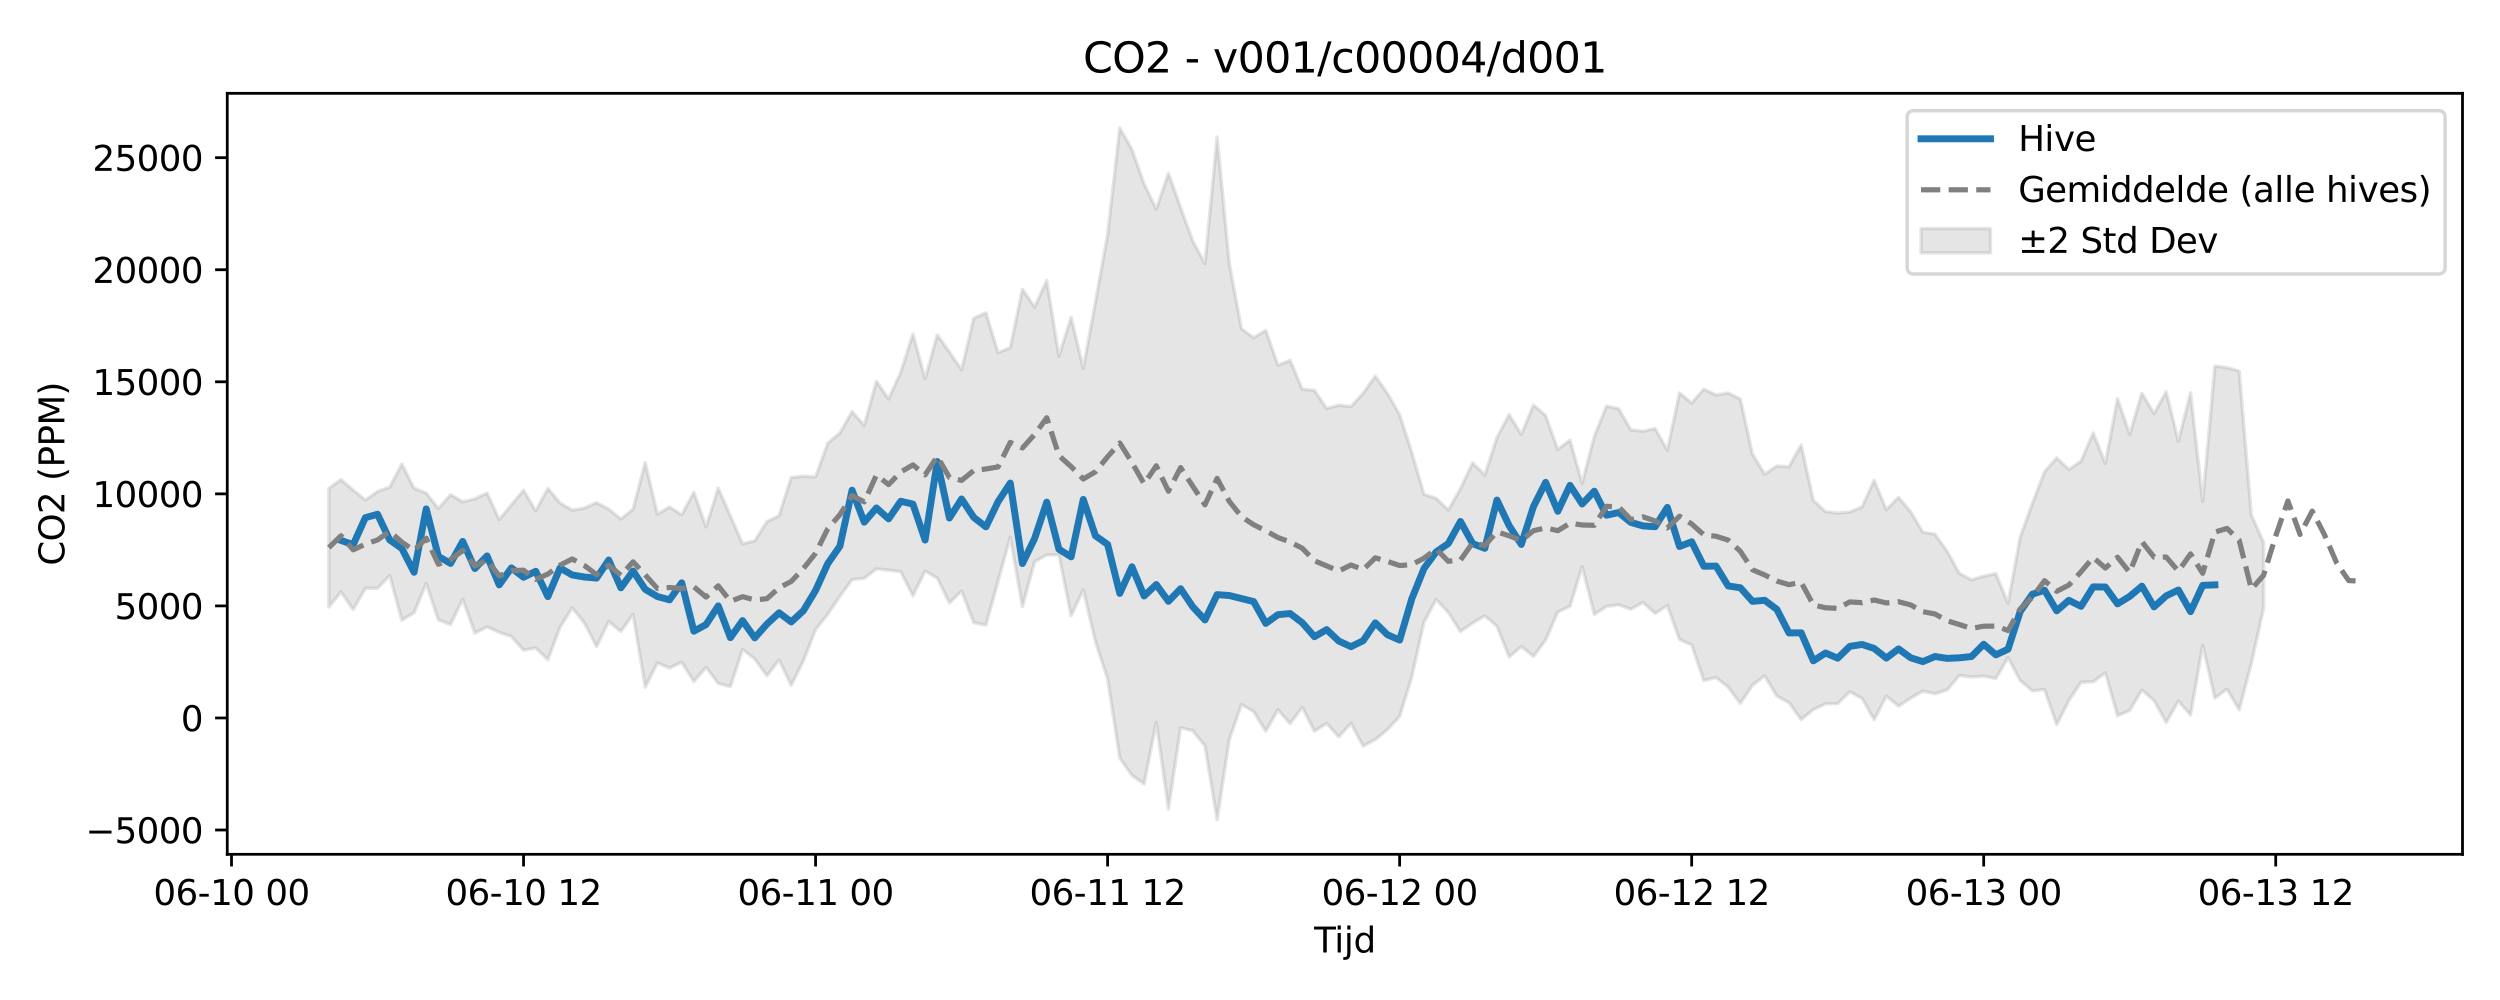 <?xml version="1.0" encoding="utf-8" standalone="no"?>
<!DOCTYPE svg PUBLIC "-//W3C//DTD SVG 1.1//EN"
  "http://www.w3.org/Graphics/SVG/1.1/DTD/svg11.dtd">
<svg xmlns:xlink="http://www.w3.org/1999/xlink" width="720pt" height="288pt" viewBox="0 0 720 288" xmlns="http://www.w3.org/2000/svg" version="1.1">
 <defs>
  <style type="text/css">*{stroke-linejoin: round; stroke-linecap: butt}</style>
 </defs>
 <g id="figure_1">
  <g id="patch_1">
   <path d="M 0 288 
L 720 288 
L 720 0 
L 0 0 
z
" style="fill: #ffffff"/>
  </g>
  <g id="axes_1">
   <g id="patch_2">
    <path d="M 65.45 246.04 
L 709.2 246.04 
L 709.2 26.88 
L 65.45 26.88 
z
" style="fill: #ffffff"/>
   </g>
   <g id="FillBetweenPolyCollection_1">
    <defs>
     <path id="mcc3e59491d" d="M 94.711 -147.358 
L 94.711 -113.209 
L 98.216 -117.542 
L 101.72 -112.461 
L 105.224 -118.574 
L 108.729 -118.573 
L 112.233 -122.231 
L 115.737 -109.398 
L 119.242 -111.501 
L 122.746 -119.966 
L 126.251 -109.494 
L 129.755 -108.139 
L 133.259 -115.425 
L 136.764 -105.657 
L 140.268 -107.45 
L 143.772 -105.893 
L 147.277 -104.692 
L 150.781 -100.757 
L 154.285 -101.395 
L 157.79 -98.008 
L 161.294 -107.343 
L 164.798 -112.953 
L 168.303 -108.597 
L 171.807 -101.781 
L 175.312 -109.017 
L 178.816 -106.128 
L 182.32 -111.037 
L 185.825 -90.12 
L 189.329 -97.076 
L 192.833 -95.622 
L 196.338 -97.276 
L 199.842 -91.741 
L 203.346 -95.83 
L 206.851 -91.153 
L 210.355 -90.254 
L 213.859 -100.965 
L 217.364 -98.223 
L 220.868 -93.38 
L 224.372 -97.934 
L 227.877 -90.638 
L 231.381 -97.667 
L 234.886 -106.684 
L 238.39 -111.089 
L 241.894 -116.275 
L 245.399 -121.079 
L 248.903 -121.437 
L 252.407 -124.173 
L 255.912 -123.781 
L 259.416 -123.364 
L 262.92 -116.416 
L 266.425 -123.534 
L 269.929 -121.498 
L 273.433 -114.367 
L 276.938 -117.801 
L 280.442 -108.666 
L 283.947 -107.972 
L 287.451 -120.616 
L 290.955 -133.316 
L 294.46 -113.282 
L 297.964 -126.2 
L 301.468 -128.179 
L 304.973 -128.191 
L 308.477 -110.651 
L 311.981 -118.142 
L 315.486 -103.223 
L 318.99 -92.496 
L 322.494 -69.696 
L 325.999 -64.666 
L 329.503 -62.239 
L 333.007 -79.957 
L 336.512 -55.011 
L 340.016 -78.392 
L 343.521 -77.546 
L 347.025 -73.177 
L 350.529 -51.922 
L 354.034 -75.005 
L 357.538 -85.092 
L 361.042 -83.055 
L 364.547 -77.421 
L 368.051 -83.582 
L 371.555 -79.598 
L 375.06 -84.281 
L 378.564 -77.422 
L 382.068 -79.65 
L 385.573 -75.801 
L 389.077 -79.687 
L 392.582 -73.108 
L 396.086 -75.015 
L 399.59 -77.904 
L 403.095 -81.676 
L 406.599 -93.076 
L 410.103 -108.819 
L 413.608 -115.348 
L 417.112 -111.6 
L 420.616 -106.134 
L 424.121 -108.563 
L 427.625 -110.634 
L 431.129 -107.655 
L 434.634 -98.771 
L 438.138 -101.799 
L 441.643 -98.973 
L 445.147 -103.654 
L 448.651 -111.756 
L 452.156 -113.401 
L 455.66 -124.785 
L 459.164 -111.068 
L 462.669 -113.334 
L 466.173 -113.804 
L 469.677 -112.538 
L 473.182 -114.497 
L 476.686 -111.329 
L 480.19 -113.607 
L 483.695 -103.821 
L 487.199 -102.284 
L 490.703 -92.008 
L 494.208 -92.876 
L 497.712 -90.093 
L 501.217 -85.402 
L 504.721 -90.636 
L 508.225 -93.378 
L 511.73 -87.522 
L 515.234 -85.632 
L 518.738 -80.746 
L 522.243 -83.663 
L 525.747 -85.271 
L 529.251 -85.357 
L 532.756 -88.766 
L 536.26 -86.881 
L 539.764 -80.733 
L 543.269 -87.517 
L 546.773 -84.635 
L 550.278 -86.926 
L 553.782 -88.957 
L 557.286 -88.186 
L 560.791 -89.285 
L 564.295 -93.455 
L 567.799 -93.008 
L 571.304 -93.257 
L 574.808 -92.583 
L 578.312 -98.587 
L 581.817 -92.006 
L 585.321 -89.046 
L 588.825 -89.426 
L 592.33 -79.298 
L 595.834 -86.197 
L 599.338 -91.508 
L 602.843 -91.632 
L 606.347 -94.239 
L 609.852 -81.875 
L 613.356 -83.371 
L 616.86 -89.257 
L 620.365 -86.231 
L 623.869 -79.944 
L 627.373 -86.09 
L 630.878 -82.059 
L 634.382 -102.171 
L 637.886 -86.961 
L 641.391 -89.507 
L 644.895 -83.574 
L 648.399 -96.97 
L 651.904 -112.781 
L 651.904 -131.841 
L 651.904 -131.841 
L 648.399 -139.633 
L 644.895 -181.147 
L 641.391 -182.122 
L 637.886 -182.572 
L 634.382 -143.612 
L 630.878 -174.879 
L 627.373 -160.895 
L 623.869 -175.183 
L 620.365 -168.871 
L 616.86 -174.723 
L 613.356 -162.918 
L 609.852 -173.167 
L 606.347 -154.547 
L 602.843 -163.296 
L 599.338 -155.156 
L 595.834 -152.813 
L 592.33 -156.11 
L 588.825 -152.105 
L 585.321 -142.998 
L 581.817 -133.292 
L 578.312 -114.235 
L 574.808 -122.789 
L 571.304 -122.047 
L 567.799 -121.007 
L 564.295 -122.864 
L 560.791 -129.186 
L 557.286 -134.143 
L 553.782 -134.725 
L 550.278 -140.629 
L 546.773 -144.773 
L 543.269 -141.183 
L 539.764 -149.661 
L 536.26 -141.977 
L 532.756 -140.536 
L 529.251 -140.228 
L 525.747 -140.643 
L 522.243 -143.904 
L 518.738 -159.85 
L 515.234 -153.591 
L 511.73 -153.787 
L 508.225 -151.448 
L 504.721 -157.179 
L 501.217 -173.07 
L 497.712 -174.824 
L 494.208 -174.232 
L 490.703 -175.935 
L 487.199 -171.914 
L 483.695 -174.825 
L 480.19 -158.313 
L 476.686 -164.585 
L 473.182 -163.812 
L 469.677 -164.189 
L 466.173 -170.283 
L 462.669 -171.023 
L 459.164 -162.359 
L 455.66 -148.821 
L 452.156 -161.242 
L 448.651 -158.556 
L 445.147 -168.297 
L 441.643 -171.347 
L 438.138 -162.874 
L 434.634 -168.583 
L 431.129 -162.036 
L 427.625 -151.157 
L 424.121 -154.72 
L 420.616 -147.27 
L 417.112 -141.106 
L 413.608 -144.491 
L 410.103 -145.648 
L 406.599 -157.707 
L 403.095 -168.566 
L 399.59 -174.713 
L 396.086 -179.682 
L 392.582 -174.726 
L 389.077 -170.892 
L 385.573 -171.31 
L 382.068 -170.341 
L 378.564 -175.572 
L 375.06 -175.903 
L 371.555 -184.232 
L 368.051 -182.8 
L 364.547 -192.86 
L 361.042 -190.712 
L 357.538 -193.347 
L 354.034 -212.213 
L 350.529 -248.52 
L 347.025 -212.056 
L 343.521 -218.574 
L 340.016 -228.282 
L 336.512 -238.042 
L 333.007 -227.746 
L 329.503 -235.054 
L 325.999 -244.946 
L 322.494 -251.158 
L 318.99 -220.424 
L 315.486 -201.003 
L 311.981 -181.959 
L 308.477 -196.606 
L 304.973 -185.353 
L 301.468 -207.194 
L 297.964 -199.543 
L 294.46 -204.684 
L 290.955 -187.857 
L 287.451 -186.425 
L 283.947 -197.906 
L 280.442 -196.319 
L 276.938 -181.488 
L 273.433 -186.629 
L 269.929 -191.543 
L 266.425 -178.943 
L 262.92 -191.816 
L 259.416 -180.768 
L 255.912 -173.107 
L 252.407 -178.162 
L 248.903 -165.482 
L 245.399 -169.464 
L 241.894 -163.301 
L 238.39 -160.363 
L 234.886 -150.656 
L 231.381 -150.837 
L 227.877 -150.455 
L 224.372 -139.494 
L 220.868 -137.759 
L 217.364 -132.231 
L 213.859 -131.363 
L 210.355 -139.393 
L 206.851 -147.418 
L 203.346 -136.262 
L 199.842 -146.226 
L 196.338 -139.749 
L 192.833 -141.965 
L 189.329 -139.939 
L 185.825 -154.752 
L 182.32 -141.346 
L 178.816 -138.514 
L 175.312 -141.375 
L 171.807 -143.241 
L 168.303 -141.664 
L 164.798 -141.074 
L 161.294 -143.122 
L 157.79 -147.345 
L 154.285 -140.862 
L 150.781 -146.812 
L 147.277 -142.6 
L 143.772 -138.37 
L 140.268 -146.004 
L 136.764 -144.327 
L 133.259 -143.481 
L 129.755 -145.54 
L 126.251 -141.504 
L 122.746 -146.01 
L 119.242 -147.397 
L 115.737 -154.323 
L 112.233 -147.706 
L 108.729 -146.436 
L 105.224 -143.962 
L 101.72 -146.854 
L 98.216 -149.885 
L 94.711 -147.358 
z
" style="stroke: #808080; stroke-opacity: 0.2"/>
    </defs>
    <g clip-path="url(#pc11fef11fb)">
     <use xlink:href="#mcc3e59491d" x="0" y="288" style="fill: #808080; fill-opacity: 0.2; stroke: #808080; stroke-opacity: 0.2"/>
    </g>
   </g>
   <g id="matplotlib.axis_1">
    <g id="xtick_1">
     <g id="line2d_1">
      <defs>
       <path id="mf5567bc3df" d="M 0 0 
L 0 3.5 
" style="stroke: #000000; stroke-width: 0.8"/>
      </defs>
      <g>
       <use xlink:href="#mf5567bc3df" x="66.677" y="246.04" style="stroke: #000000; stroke-width: 0.8"/>
      </g>
     </g>
     <g id="text_1">
      <!-- 06-10 00 -->
      <g transform="translate(44.196 260.638) scale(0.1 -0.1)">
       <defs>
        <path id="DejaVuSans-30" d="M 2034 4250 
Q 1547 4250 1301 3770 
Q 1056 3291 1056 2328 
Q 1056 1369 1301 889 
Q 1547 409 2034 409 
Q 2525 409 2770 889 
Q 3016 1369 3016 2328 
Q 3016 3291 2770 3770 
Q 2525 4250 2034 4250 
z
M 2034 4750 
Q 2819 4750 3233 4129 
Q 3647 3509 3647 2328 
Q 3647 1150 3233 529 
Q 2819 -91 2034 -91 
Q 1250 -91 836 529 
Q 422 1150 422 2328 
Q 422 3509 836 4129 
Q 1250 4750 2034 4750 
z
" transform="scale(0.016)"/>
        <path id="DejaVuSans-36" d="M 2113 2584 
Q 1688 2584 1439 2293 
Q 1191 2003 1191 1497 
Q 1191 994 1439 701 
Q 1688 409 2113 409 
Q 2538 409 2786 701 
Q 3034 994 3034 1497 
Q 3034 2003 2786 2293 
Q 2538 2584 2113 2584 
z
M 3366 4563 
L 3366 3988 
Q 3128 4100 2886 4159 
Q 2644 4219 2406 4219 
Q 1781 4219 1451 3797 
Q 1122 3375 1075 2522 
Q 1259 2794 1537 2939 
Q 1816 3084 2150 3084 
Q 2853 3084 3261 2657 
Q 3669 2231 3669 1497 
Q 3669 778 3244 343 
Q 2819 -91 2113 -91 
Q 1303 -91 875 529 
Q 447 1150 447 2328 
Q 447 3434 972 4092 
Q 1497 4750 2381 4750 
Q 2619 4750 2861 4703 
Q 3103 4656 3366 4563 
z
" transform="scale(0.016)"/>
        <path id="DejaVuSans-2d" d="M 313 2009 
L 1997 2009 
L 1997 1497 
L 313 1497 
L 313 2009 
z
" transform="scale(0.016)"/>
        <path id="DejaVuSans-31" d="M 794 531 
L 1825 531 
L 1825 4091 
L 703 3866 
L 703 4441 
L 1819 4666 
L 2450 4666 
L 2450 531 
L 3481 531 
L 3481 0 
L 794 0 
L 794 531 
z
" transform="scale(0.016)"/>
        <path id="DejaVuSans-20" transform="scale(0.016)"/>
       </defs>
       <use xlink:href="#DejaVuSans-30"/>
       <use xlink:href="#DejaVuSans-36" transform="translate(63.623 0)"/>
       <use xlink:href="#DejaVuSans-2d" transform="translate(127.246 0)"/>
       <use xlink:href="#DejaVuSans-31" transform="translate(163.33 0)"/>
       <use xlink:href="#DejaVuSans-30" transform="translate(226.953 0)"/>
       <use xlink:href="#DejaVuSans-20" transform="translate(290.576 0)"/>
       <use xlink:href="#DejaVuSans-30" transform="translate(322.363 0)"/>
       <use xlink:href="#DejaVuSans-30" transform="translate(385.986 0)"/>
      </g>
     </g>
    </g>
    <g id="xtick_2">
     <g id="line2d_2">
      <g>
       <use xlink:href="#mf5567bc3df" x="150.781" y="246.04" style="stroke: #000000; stroke-width: 0.8"/>
      </g>
     </g>
     <g id="text_2">
      <!-- 06-10 12 -->
      <g transform="translate(128.301 260.638) scale(0.1 -0.1)">
       <defs>
        <path id="DejaVuSans-32" d="M 1228 531 
L 3431 531 
L 3431 0 
L 469 0 
L 469 531 
Q 828 903 1448 1529 
Q 2069 2156 2228 2338 
Q 2531 2678 2651 2914 
Q 2772 3150 2772 3378 
Q 2772 3750 2511 3984 
Q 2250 4219 1831 4219 
Q 1534 4219 1204 4116 
Q 875 4013 500 3803 
L 500 4441 
Q 881 4594 1212 4672 
Q 1544 4750 1819 4750 
Q 2544 4750 2975 4387 
Q 3406 4025 3406 3419 
Q 3406 3131 3298 2873 
Q 3191 2616 2906 2266 
Q 2828 2175 2409 1742 
Q 1991 1309 1228 531 
z
" transform="scale(0.016)"/>
       </defs>
       <use xlink:href="#DejaVuSans-30"/>
       <use xlink:href="#DejaVuSans-36" transform="translate(63.623 0)"/>
       <use xlink:href="#DejaVuSans-2d" transform="translate(127.246 0)"/>
       <use xlink:href="#DejaVuSans-31" transform="translate(163.33 0)"/>
       <use xlink:href="#DejaVuSans-30" transform="translate(226.953 0)"/>
       <use xlink:href="#DejaVuSans-20" transform="translate(290.576 0)"/>
       <use xlink:href="#DejaVuSans-31" transform="translate(322.363 0)"/>
       <use xlink:href="#DejaVuSans-32" transform="translate(385.986 0)"/>
      </g>
     </g>
    </g>
    <g id="xtick_3">
     <g id="line2d_3">
      <g>
       <use xlink:href="#mf5567bc3df" x="234.886" y="246.04" style="stroke: #000000; stroke-width: 0.8"/>
      </g>
     </g>
     <g id="text_3">
      <!-- 06-11 00 -->
      <g transform="translate(212.405 260.638) scale(0.1 -0.1)">
       <use xlink:href="#DejaVuSans-30"/>
       <use xlink:href="#DejaVuSans-36" transform="translate(63.623 0)"/>
       <use xlink:href="#DejaVuSans-2d" transform="translate(127.246 0)"/>
       <use xlink:href="#DejaVuSans-31" transform="translate(163.33 0)"/>
       <use xlink:href="#DejaVuSans-31" transform="translate(226.953 0)"/>
       <use xlink:href="#DejaVuSans-20" transform="translate(290.576 0)"/>
       <use xlink:href="#DejaVuSans-30" transform="translate(322.363 0)"/>
       <use xlink:href="#DejaVuSans-30" transform="translate(385.986 0)"/>
      </g>
     </g>
    </g>
    <g id="xtick_4">
     <g id="line2d_4">
      <g>
       <use xlink:href="#mf5567bc3df" x="318.99" y="246.04" style="stroke: #000000; stroke-width: 0.8"/>
      </g>
     </g>
     <g id="text_4">
      <!-- 06-11 12 -->
      <g transform="translate(296.51 260.638) scale(0.1 -0.1)">
       <use xlink:href="#DejaVuSans-30"/>
       <use xlink:href="#DejaVuSans-36" transform="translate(63.623 0)"/>
       <use xlink:href="#DejaVuSans-2d" transform="translate(127.246 0)"/>
       <use xlink:href="#DejaVuSans-31" transform="translate(163.33 0)"/>
       <use xlink:href="#DejaVuSans-31" transform="translate(226.953 0)"/>
       <use xlink:href="#DejaVuSans-20" transform="translate(290.576 0)"/>
       <use xlink:href="#DejaVuSans-31" transform="translate(322.363 0)"/>
       <use xlink:href="#DejaVuSans-32" transform="translate(385.986 0)"/>
      </g>
     </g>
    </g>
    <g id="xtick_5">
     <g id="line2d_5">
      <g>
       <use xlink:href="#mf5567bc3df" x="403.095" y="246.04" style="stroke: #000000; stroke-width: 0.8"/>
      </g>
     </g>
     <g id="text_5">
      <!-- 06-12 00 -->
      <g transform="translate(380.614 260.638) scale(0.1 -0.1)">
       <use xlink:href="#DejaVuSans-30"/>
       <use xlink:href="#DejaVuSans-36" transform="translate(63.623 0)"/>
       <use xlink:href="#DejaVuSans-2d" transform="translate(127.246 0)"/>
       <use xlink:href="#DejaVuSans-31" transform="translate(163.33 0)"/>
       <use xlink:href="#DejaVuSans-32" transform="translate(226.953 0)"/>
       <use xlink:href="#DejaVuSans-20" transform="translate(290.576 0)"/>
       <use xlink:href="#DejaVuSans-30" transform="translate(322.363 0)"/>
       <use xlink:href="#DejaVuSans-30" transform="translate(385.986 0)"/>
      </g>
     </g>
    </g>
    <g id="xtick_6">
     <g id="line2d_6">
      <g>
       <use xlink:href="#mf5567bc3df" x="487.199" y="246.04" style="stroke: #000000; stroke-width: 0.8"/>
      </g>
     </g>
     <g id="text_6">
      <!-- 06-12 12 -->
      <g transform="translate(464.719 260.638) scale(0.1 -0.1)">
       <use xlink:href="#DejaVuSans-30"/>
       <use xlink:href="#DejaVuSans-36" transform="translate(63.623 0)"/>
       <use xlink:href="#DejaVuSans-2d" transform="translate(127.246 0)"/>
       <use xlink:href="#DejaVuSans-31" transform="translate(163.33 0)"/>
       <use xlink:href="#DejaVuSans-32" transform="translate(226.953 0)"/>
       <use xlink:href="#DejaVuSans-20" transform="translate(290.576 0)"/>
       <use xlink:href="#DejaVuSans-31" transform="translate(322.363 0)"/>
       <use xlink:href="#DejaVuSans-32" transform="translate(385.986 0)"/>
      </g>
     </g>
    </g>
    <g id="xtick_7">
     <g id="line2d_7">
      <g>
       <use xlink:href="#mf5567bc3df" x="571.304" y="246.04" style="stroke: #000000; stroke-width: 0.8"/>
      </g>
     </g>
     <g id="text_7">
      <!-- 06-13 00 -->
      <g transform="translate(548.823 260.638) scale(0.1 -0.1)">
       <defs>
        <path id="DejaVuSans-33" d="M 2597 2516 
Q 3050 2419 3304 2112 
Q 3559 1806 3559 1356 
Q 3559 666 3084 287 
Q 2609 -91 1734 -91 
Q 1441 -91 1130 -33 
Q 819 25 488 141 
L 488 750 
Q 750 597 1062 519 
Q 1375 441 1716 441 
Q 2309 441 2620 675 
Q 2931 909 2931 1356 
Q 2931 1769 2642 2001 
Q 2353 2234 1838 2234 
L 1294 2234 
L 1294 2753 
L 1863 2753 
Q 2328 2753 2575 2939 
Q 2822 3125 2822 3475 
Q 2822 3834 2567 4026 
Q 2313 4219 1838 4219 
Q 1578 4219 1281 4162 
Q 984 4106 628 3988 
L 628 4550 
Q 988 4650 1302 4700 
Q 1616 4750 1894 4750 
Q 2613 4750 3031 4423 
Q 3450 4097 3450 3541 
Q 3450 3153 3228 2886 
Q 3006 2619 2597 2516 
z
" transform="scale(0.016)"/>
       </defs>
       <use xlink:href="#DejaVuSans-30"/>
       <use xlink:href="#DejaVuSans-36" transform="translate(63.623 0)"/>
       <use xlink:href="#DejaVuSans-2d" transform="translate(127.246 0)"/>
       <use xlink:href="#DejaVuSans-31" transform="translate(163.33 0)"/>
       <use xlink:href="#DejaVuSans-33" transform="translate(226.953 0)"/>
       <use xlink:href="#DejaVuSans-20" transform="translate(290.576 0)"/>
       <use xlink:href="#DejaVuSans-30" transform="translate(322.363 0)"/>
       <use xlink:href="#DejaVuSans-30" transform="translate(385.986 0)"/>
      </g>
     </g>
    </g>
    <g id="xtick_8">
     <g id="line2d_8">
      <g>
       <use xlink:href="#mf5567bc3df" x="655.408" y="246.04" style="stroke: #000000; stroke-width: 0.8"/>
      </g>
     </g>
     <g id="text_8">
      <!-- 06-13 12 -->
      <g transform="translate(632.928 260.638) scale(0.1 -0.1)">
       <use xlink:href="#DejaVuSans-30"/>
       <use xlink:href="#DejaVuSans-36" transform="translate(63.623 0)"/>
       <use xlink:href="#DejaVuSans-2d" transform="translate(127.246 0)"/>
       <use xlink:href="#DejaVuSans-31" transform="translate(163.33 0)"/>
       <use xlink:href="#DejaVuSans-33" transform="translate(226.953 0)"/>
       <use xlink:href="#DejaVuSans-20" transform="translate(290.576 0)"/>
       <use xlink:href="#DejaVuSans-31" transform="translate(322.363 0)"/>
       <use xlink:href="#DejaVuSans-32" transform="translate(385.986 0)"/>
      </g>
     </g>
    </g>
    <g id="text_9">
     <!-- Tijd -->
     <g transform="translate(378.475 274.317) scale(0.1 -0.1)">
      <defs>
       <path id="DejaVuSans-54" d="M -19 4666 
L 3928 4666 
L 3928 4134 
L 2272 4134 
L 2272 0 
L 1638 0 
L 1638 4134 
L -19 4134 
L -19 4666 
z
" transform="scale(0.016)"/>
       <path id="DejaVuSans-69" d="M 603 3500 
L 1178 3500 
L 1178 0 
L 603 0 
L 603 3500 
z
M 603 4863 
L 1178 4863 
L 1178 4134 
L 603 4134 
L 603 4863 
z
" transform="scale(0.016)"/>
       <path id="DejaVuSans-6a" d="M 603 3500 
L 1178 3500 
L 1178 -63 
Q 1178 -731 923 -1031 
Q 669 -1331 103 -1331 
L -116 -1331 
L -116 -844 
L 38 -844 
Q 366 -844 484 -692 
Q 603 -541 603 -63 
L 603 3500 
z
M 603 4863 
L 1178 4863 
L 1178 4134 
L 603 4134 
L 603 4863 
z
" transform="scale(0.016)"/>
       <path id="DejaVuSans-64" d="M 2906 2969 
L 2906 4863 
L 3481 4863 
L 3481 0 
L 2906 0 
L 2906 525 
Q 2725 213 2448 61 
Q 2172 -91 1784 -91 
Q 1150 -91 751 415 
Q 353 922 353 1747 
Q 353 2572 751 3078 
Q 1150 3584 1784 3584 
Q 2172 3584 2448 3432 
Q 2725 3281 2906 2969 
z
M 947 1747 
Q 947 1113 1208 752 
Q 1469 391 1925 391 
Q 2381 391 2643 752 
Q 2906 1113 2906 1747 
Q 2906 2381 2643 2742 
Q 2381 3103 1925 3103 
Q 1469 3103 1208 2742 
Q 947 2381 947 1747 
z
" transform="scale(0.016)"/>
      </defs>
      <use xlink:href="#DejaVuSans-54"/>
      <use xlink:href="#DejaVuSans-69" transform="translate(57.959 0)"/>
      <use xlink:href="#DejaVuSans-6a" transform="translate(85.742 0)"/>
      <use xlink:href="#DejaVuSans-64" transform="translate(113.525 0)"/>
     </g>
    </g>
   </g>
   <g id="matplotlib.axis_2">
    <g id="ytick_1">
     <g id="line2d_9">
      <defs>
       <path id="me511bf4213" d="M 0 0 
L -3.5 0 
" style="stroke: #000000; stroke-width: 0.8"/>
      </defs>
      <g>
       <use xlink:href="#me511bf4213" x="65.45" y="239.047" style="stroke: #000000; stroke-width: 0.8"/>
      </g>
     </g>
     <g id="text_10">
      <!-- −5000 -->
      <g transform="translate(24.62 242.846) scale(0.1 -0.1)">
       <defs>
        <path id="DejaVuSans-2212" d="M 678 2272 
L 4684 2272 
L 4684 1741 
L 678 1741 
L 678 2272 
z
" transform="scale(0.016)"/>
        <path id="DejaVuSans-35" d="M 691 4666 
L 3169 4666 
L 3169 4134 
L 1269 4134 
L 1269 2991 
Q 1406 3038 1543 3061 
Q 1681 3084 1819 3084 
Q 2600 3084 3056 2656 
Q 3513 2228 3513 1497 
Q 3513 744 3044 326 
Q 2575 -91 1722 -91 
Q 1428 -91 1123 -41 
Q 819 9 494 109 
L 494 744 
Q 775 591 1075 516 
Q 1375 441 1709 441 
Q 2250 441 2565 725 
Q 2881 1009 2881 1497 
Q 2881 1984 2565 2268 
Q 2250 2553 1709 2553 
Q 1456 2553 1204 2497 
Q 953 2441 691 2322 
L 691 4666 
z
" transform="scale(0.016)"/>
       </defs>
       <use xlink:href="#DejaVuSans-2212"/>
       <use xlink:href="#DejaVuSans-35" transform="translate(83.789 0)"/>
       <use xlink:href="#DejaVuSans-30" transform="translate(147.412 0)"/>
       <use xlink:href="#DejaVuSans-30" transform="translate(211.035 0)"/>
       <use xlink:href="#DejaVuSans-30" transform="translate(274.658 0)"/>
      </g>
     </g>
    </g>
    <g id="ytick_2">
     <g id="line2d_10">
      <g>
       <use xlink:href="#me511bf4213" x="65.45" y="206.774" style="stroke: #000000; stroke-width: 0.8"/>
      </g>
     </g>
     <g id="text_11">
      <!-- 0 -->
      <g transform="translate(52.087 210.573) scale(0.1 -0.1)">
       <use xlink:href="#DejaVuSans-30"/>
      </g>
     </g>
    </g>
    <g id="ytick_3">
     <g id="line2d_11">
      <g>
       <use xlink:href="#me511bf4213" x="65.45" y="174.5" style="stroke: #000000; stroke-width: 0.8"/>
      </g>
     </g>
     <g id="text_12">
      <!-- 5000 -->
      <g transform="translate(33 178.299) scale(0.1 -0.1)">
       <use xlink:href="#DejaVuSans-35"/>
       <use xlink:href="#DejaVuSans-30" transform="translate(63.623 0)"/>
       <use xlink:href="#DejaVuSans-30" transform="translate(127.246 0)"/>
       <use xlink:href="#DejaVuSans-30" transform="translate(190.869 0)"/>
      </g>
     </g>
    </g>
    <g id="ytick_4">
     <g id="line2d_12">
      <g>
       <use xlink:href="#me511bf4213" x="65.45" y="142.227" style="stroke: #000000; stroke-width: 0.8"/>
      </g>
     </g>
     <g id="text_13">
      <!-- 10000 -->
      <g transform="translate(26.637 146.026) scale(0.1 -0.1)">
       <use xlink:href="#DejaVuSans-31"/>
       <use xlink:href="#DejaVuSans-30" transform="translate(63.623 0)"/>
       <use xlink:href="#DejaVuSans-30" transform="translate(127.246 0)"/>
       <use xlink:href="#DejaVuSans-30" transform="translate(190.869 0)"/>
       <use xlink:href="#DejaVuSans-30" transform="translate(254.492 0)"/>
      </g>
     </g>
    </g>
    <g id="ytick_5">
     <g id="line2d_13">
      <g>
       <use xlink:href="#me511bf4213" x="65.45" y="109.953" style="stroke: #000000; stroke-width: 0.8"/>
      </g>
     </g>
     <g id="text_14">
      <!-- 15000 -->
      <g transform="translate(26.637 113.752) scale(0.1 -0.1)">
       <use xlink:href="#DejaVuSans-31"/>
       <use xlink:href="#DejaVuSans-35" transform="translate(63.623 0)"/>
       <use xlink:href="#DejaVuSans-30" transform="translate(127.246 0)"/>
       <use xlink:href="#DejaVuSans-30" transform="translate(190.869 0)"/>
       <use xlink:href="#DejaVuSans-30" transform="translate(254.492 0)"/>
      </g>
     </g>
    </g>
    <g id="ytick_6">
     <g id="line2d_14">
      <g>
       <use xlink:href="#me511bf4213" x="65.45" y="77.679" style="stroke: #000000; stroke-width: 0.8"/>
      </g>
     </g>
     <g id="text_15">
      <!-- 20000 -->
      <g transform="translate(26.637 81.479) scale(0.1 -0.1)">
       <use xlink:href="#DejaVuSans-32"/>
       <use xlink:href="#DejaVuSans-30" transform="translate(63.623 0)"/>
       <use xlink:href="#DejaVuSans-30" transform="translate(127.246 0)"/>
       <use xlink:href="#DejaVuSans-30" transform="translate(190.869 0)"/>
       <use xlink:href="#DejaVuSans-30" transform="translate(254.492 0)"/>
      </g>
     </g>
    </g>
    <g id="ytick_7">
     <g id="line2d_15">
      <g>
       <use xlink:href="#me511bf4213" x="65.45" y="45.406" style="stroke: #000000; stroke-width: 0.8"/>
      </g>
     </g>
     <g id="text_16">
      <!-- 25000 -->
      <g transform="translate(26.637 49.205) scale(0.1 -0.1)">
       <use xlink:href="#DejaVuSans-32"/>
       <use xlink:href="#DejaVuSans-35" transform="translate(63.623 0)"/>
       <use xlink:href="#DejaVuSans-30" transform="translate(127.246 0)"/>
       <use xlink:href="#DejaVuSans-30" transform="translate(190.869 0)"/>
       <use xlink:href="#DejaVuSans-30" transform="translate(254.492 0)"/>
      </g>
     </g>
    </g>
    <g id="text_17">
     <!-- CO2 (PPM) -->
     <g transform="translate(18.541 162.903) rotate(-90) scale(0.1 -0.1)">
      <defs>
       <path id="DejaVuSans-43" d="M 4122 4306 
L 4122 3641 
Q 3803 3938 3442 4084 
Q 3081 4231 2675 4231 
Q 1875 4231 1450 3742 
Q 1025 3253 1025 2328 
Q 1025 1406 1450 917 
Q 1875 428 2675 428 
Q 3081 428 3442 575 
Q 3803 722 4122 1019 
L 4122 359 
Q 3791 134 3420 21 
Q 3050 -91 2638 -91 
Q 1578 -91 968 557 
Q 359 1206 359 2328 
Q 359 3453 968 4101 
Q 1578 4750 2638 4750 
Q 3056 4750 3426 4639 
Q 3797 4528 4122 4306 
z
" transform="scale(0.016)"/>
       <path id="DejaVuSans-4f" d="M 2522 4238 
Q 1834 4238 1429 3725 
Q 1025 3213 1025 2328 
Q 1025 1447 1429 934 
Q 1834 422 2522 422 
Q 3209 422 3611 934 
Q 4013 1447 4013 2328 
Q 4013 3213 3611 3725 
Q 3209 4238 2522 4238 
z
M 2522 4750 
Q 3503 4750 4090 4092 
Q 4678 3434 4678 2328 
Q 4678 1225 4090 567 
Q 3503 -91 2522 -91 
Q 1538 -91 948 565 
Q 359 1222 359 2328 
Q 359 3434 948 4092 
Q 1538 4750 2522 4750 
z
" transform="scale(0.016)"/>
       <path id="DejaVuSans-28" d="M 1984 4856 
Q 1566 4138 1362 3434 
Q 1159 2731 1159 2009 
Q 1159 1288 1364 580 
Q 1569 -128 1984 -844 
L 1484 -844 
Q 1016 -109 783 600 
Q 550 1309 550 2009 
Q 550 2706 781 3412 
Q 1013 4119 1484 4856 
L 1984 4856 
z
" transform="scale(0.016)"/>
       <path id="DejaVuSans-50" d="M 1259 4147 
L 1259 2394 
L 2053 2394 
Q 2494 2394 2734 2622 
Q 2975 2850 2975 3272 
Q 2975 3691 2734 3919 
Q 2494 4147 2053 4147 
L 1259 4147 
z
M 628 4666 
L 2053 4666 
Q 2838 4666 3239 4311 
Q 3641 3956 3641 3272 
Q 3641 2581 3239 2228 
Q 2838 1875 2053 1875 
L 1259 1875 
L 1259 0 
L 628 0 
L 628 4666 
z
" transform="scale(0.016)"/>
       <path id="DejaVuSans-4d" d="M 628 4666 
L 1569 4666 
L 2759 1491 
L 3956 4666 
L 4897 4666 
L 4897 0 
L 4281 0 
L 4281 4097 
L 3078 897 
L 2444 897 
L 1241 4097 
L 1241 0 
L 628 0 
L 628 4666 
z
" transform="scale(0.016)"/>
       <path id="DejaVuSans-29" d="M 513 4856 
L 1013 4856 
Q 1481 4119 1714 3412 
Q 1947 2706 1947 2009 
Q 1947 1309 1714 600 
Q 1481 -109 1013 -844 
L 513 -844 
Q 928 -128 1133 580 
Q 1338 1288 1338 2009 
Q 1338 2731 1133 3434 
Q 928 4138 513 4856 
z
" transform="scale(0.016)"/>
      </defs>
      <use xlink:href="#DejaVuSans-43"/>
      <use xlink:href="#DejaVuSans-4f" transform="translate(69.824 0)"/>
      <use xlink:href="#DejaVuSans-32" transform="translate(148.535 0)"/>
      <use xlink:href="#DejaVuSans-20" transform="translate(212.158 0)"/>
      <use xlink:href="#DejaVuSans-28" transform="translate(243.945 0)"/>
      <use xlink:href="#DejaVuSans-50" transform="translate(282.959 0)"/>
      <use xlink:href="#DejaVuSans-50" transform="translate(343.262 0)"/>
      <use xlink:href="#DejaVuSans-4d" transform="translate(403.564 0)"/>
      <use xlink:href="#DejaVuSans-29" transform="translate(489.844 0)"/>
     </g>
    </g>
   </g>
   <g id="line2d_16">
    <path d="M 98.216 155.639 
L 101.72 156.872 
L 105.224 149.099 
L 108.729 148.109 
L 112.233 155.512 
L 115.737 157.959 
L 119.242 164.805 
L 122.746 146.579 
L 126.251 160.244 
L 129.755 162.262 
L 133.259 155.93 
L 136.764 163.738 
L 140.268 160.104 
L 143.772 168.441 
L 147.277 163.559 
L 150.781 166.251 
L 154.285 164.534 
L 157.79 171.826 
L 161.294 163.57 
L 164.798 165.593 
L 168.303 166.18 
L 171.807 166.494 
L 175.312 161.298 
L 178.816 169.293 
L 182.32 164.457 
L 185.825 169.73 
L 189.329 171.802 
L 192.833 172.753 
L 196.338 167.85 
L 199.842 181.79 
L 203.346 179.868 
L 206.851 174.496 
L 210.355 183.644 
L 213.859 178.739 
L 217.364 183.694 
L 220.868 179.739 
L 224.372 176.488 
L 227.877 179.113 
L 231.381 175.877 
L 234.886 170.042 
L 238.39 162.326 
L 241.894 157.29 
L 245.399 141.183 
L 248.903 150.381 
L 252.407 146.293 
L 255.912 149.427 
L 259.416 144.365 
L 262.92 145.181 
L 266.425 155.532 
L 269.929 132.938 
L 273.433 149.194 
L 276.938 143.713 
L 280.442 149.013 
L 283.947 151.73 
L 287.451 144.475 
L 290.955 139.128 
L 294.46 162.292 
L 297.964 155.1 
L 301.468 144.619 
L 304.973 158.183 
L 308.477 160.369 
L 311.981 143.838 
L 315.486 154.31 
L 318.99 156.797 
L 322.494 170.895 
L 325.999 163.239 
L 329.503 171.647 
L 333.007 168.353 
L 336.512 173.179 
L 340.016 169.558 
L 343.521 174.756 
L 347.025 178.541 
L 350.529 171.247 
L 354.034 171.509 
L 361.042 173.254 
L 364.547 179.533 
L 368.051 177.022 
L 371.555 176.699 
L 375.06 179.358 
L 378.564 183.369 
L 382.068 181.331 
L 385.573 184.628 
L 389.077 186.241 
L 392.582 184.529 
L 396.086 179.38 
L 399.59 182.805 
L 403.095 184.341 
L 406.599 172.45 
L 410.103 163.744 
L 413.608 158.949 
L 417.112 156.534 
L 420.616 150.181 
L 424.121 156.558 
L 427.625 157.918 
L 431.129 144.021 
L 434.634 151.399 
L 438.138 156.806 
L 441.643 145.869 
L 445.147 138.93 
L 448.651 147.242 
L 452.156 139.789 
L 455.66 145.148 
L 459.164 141.461 
L 462.669 148.384 
L 466.173 147.601 
L 469.677 150.448 
L 473.182 151.468 
L 476.686 151.691 
L 480.19 146.14 
L 483.695 157.384 
L 487.199 156.035 
L 490.703 163.077 
L 494.208 163.028 
L 497.712 168.751 
L 501.217 169.274 
L 504.721 173.196 
L 508.225 172.889 
L 511.73 175.49 
L 515.234 182.287 
L 518.738 182.256 
L 522.243 190.318 
L 525.747 188.064 
L 529.251 189.552 
L 532.756 186.149 
L 536.26 185.604 
L 539.764 186.751 
L 543.269 189.527 
L 546.773 186.882 
L 550.278 189.447 
L 553.782 190.544 
L 557.286 189.073 
L 560.791 189.615 
L 564.295 189.445 
L 567.799 189.077 
L 571.304 185.546 
L 574.808 188.597 
L 578.312 186.966 
L 581.817 176.109 
L 585.321 171.137 
L 588.825 169.98 
L 592.33 175.907 
L 595.834 172.893 
L 599.338 174.627 
L 602.843 169.016 
L 606.347 169.067 
L 609.852 173.906 
L 613.356 171.755 
L 616.86 168.818 
L 620.365 174.778 
L 623.869 171.6 
L 627.373 169.924 
L 630.878 176.148 
L 634.382 168.581 
L 637.886 168.439 
L 637.886 168.439 
" clip-path="url(#pc11fef11fb)" style="fill: none; stroke: #1f77b4; stroke-width: 2; stroke-linecap: square"/>
   </g>
   <g id="line2d_17">
    <path d="M 94.711 157.716 
L 98.216 154.287 
L 101.72 158.343 
L 105.224 156.732 
L 108.729 155.496 
L 112.233 153.032 
L 115.737 156.14 
L 119.242 158.551 
L 122.746 155.012 
L 126.251 162.501 
L 129.755 161.161 
L 133.259 158.547 
L 136.764 163.008 
L 140.268 161.273 
L 143.772 165.869 
L 147.277 164.354 
L 150.781 164.215 
L 154.285 166.871 
L 157.79 165.324 
L 161.294 162.768 
L 164.798 160.986 
L 168.303 162.87 
L 171.807 165.489 
L 175.312 162.804 
L 178.816 165.679 
L 182.32 161.809 
L 185.825 165.564 
L 189.329 169.493 
L 192.833 169.206 
L 196.338 169.488 
L 199.842 169.016 
L 203.346 171.954 
L 206.851 168.715 
L 210.355 173.177 
L 213.859 171.836 
L 217.364 172.773 
L 220.868 172.431 
L 224.372 169.286 
L 227.877 167.453 
L 231.381 163.748 
L 234.886 159.33 
L 238.39 152.274 
L 241.894 148.212 
L 245.399 142.729 
L 248.903 144.54 
L 252.407 136.833 
L 255.912 139.556 
L 259.416 135.934 
L 262.92 133.884 
L 266.425 136.761 
L 269.929 131.479 
L 273.433 137.502 
L 276.938 138.356 
L 280.442 135.508 
L 283.947 135.061 
L 287.451 134.479 
L 290.955 127.414 
L 294.46 129.017 
L 297.964 125.129 
L 301.468 120.314 
L 304.973 131.228 
L 308.477 134.372 
L 311.981 137.95 
L 315.486 135.887 
L 318.99 131.54 
L 322.494 127.573 
L 325.999 133.194 
L 329.503 139.353 
L 333.007 134.149 
L 336.512 141.473 
L 340.016 134.663 
L 347.025 145.384 
L 350.529 137.779 
L 354.034 144.391 
L 357.538 148.78 
L 361.042 151.116 
L 364.547 152.86 
L 368.051 154.809 
L 371.555 156.085 
L 375.06 157.908 
L 378.564 161.503 
L 385.573 164.445 
L 389.077 162.711 
L 392.582 164.083 
L 396.086 160.652 
L 399.59 161.692 
L 403.095 162.879 
L 406.599 162.608 
L 410.103 160.767 
L 413.608 158.081 
L 417.112 161.647 
L 420.616 161.298 
L 424.121 156.359 
L 427.625 157.105 
L 431.129 153.155 
L 434.634 154.323 
L 438.138 155.664 
L 441.643 152.84 
L 445.147 152.024 
L 448.651 152.844 
L 452.156 150.679 
L 455.66 151.197 
L 459.164 151.286 
L 462.669 145.822 
L 466.173 145.956 
L 469.677 149.637 
L 473.182 148.846 
L 476.686 150.043 
L 480.19 152.04 
L 483.695 148.677 
L 487.199 150.901 
L 490.703 154.028 
L 494.208 154.446 
L 497.712 155.541 
L 501.217 158.764 
L 504.721 164.092 
L 508.225 165.587 
L 511.73 167.345 
L 515.234 168.388 
L 518.738 167.702 
L 522.243 174.217 
L 525.747 175.043 
L 529.251 175.207 
L 532.756 173.349 
L 536.26 173.571 
L 539.764 172.803 
L 543.269 173.65 
L 546.773 173.296 
L 550.278 174.223 
L 553.782 176.159 
L 557.286 176.835 
L 560.791 178.765 
L 567.799 180.993 
L 571.304 180.348 
L 574.808 180.314 
L 578.312 181.589 
L 581.817 175.351 
L 585.321 171.978 
L 588.825 167.234 
L 592.33 170.296 
L 595.834 168.495 
L 599.338 164.668 
L 602.843 160.536 
L 606.347 163.607 
L 609.852 160.479 
L 613.356 164.855 
L 616.86 156.01 
L 620.365 160.449 
L 623.869 160.437 
L 627.373 164.508 
L 630.878 159.531 
L 634.382 165.108 
L 637.886 153.233 
L 641.391 152.186 
L 644.895 155.639 
L 648.399 169.698 
L 651.904 165.689 
L 655.408 154.332 
L 658.913 144.288 
L 662.417 153.913 
L 665.921 147.201 
L 669.426 153.948 
L 672.93 162.072 
L 676.434 167.213 
L 679.939 167.357 
L 679.939 167.357 
" clip-path="url(#pc11fef11fb)" style="fill: none; stroke-dasharray: 5.55,2.4; stroke-dashoffset: 0; stroke: #808080; stroke-width: 1.5"/>
   </g>
   <g id="patch_3">
    <path d="M 65.45 246.04 
L 65.45 26.88 
" style="fill: none; stroke: #000000; stroke-width: 0.8; stroke-linejoin: miter; stroke-linecap: square"/>
   </g>
   <g id="patch_4">
    <path d="M 709.2 246.04 
L 709.2 26.88 
" style="fill: none; stroke: #000000; stroke-width: 0.8; stroke-linejoin: miter; stroke-linecap: square"/>
   </g>
   <g id="patch_5">
    <path d="M 65.45 246.04 
L 709.2 246.04 
" style="fill: none; stroke: #000000; stroke-width: 0.8; stroke-linejoin: miter; stroke-linecap: square"/>
   </g>
   <g id="patch_6">
    <path d="M 65.45 26.88 
L 709.2 26.88 
" style="fill: none; stroke: #000000; stroke-width: 0.8; stroke-linejoin: miter; stroke-linecap: square"/>
   </g>
   <g id="text_18">
    <!-- CO2 - v001/c00004/d001 -->
    <g transform="translate(311.922 20.88) scale(0.12 -0.12)">
     <defs>
      <path id="DejaVuSans-76" d="M 191 3500 
L 800 3500 
L 1894 563 
L 2988 3500 
L 3597 3500 
L 2284 0 
L 1503 0 
L 191 3500 
z
" transform="scale(0.016)"/>
      <path id="DejaVuSans-2f" d="M 1625 4666 
L 2156 4666 
L 531 -594 
L 0 -594 
L 1625 4666 
z
" transform="scale(0.016)"/>
      <path id="DejaVuSans-63" d="M 3122 3366 
L 3122 2828 
Q 2878 2963 2633 3030 
Q 2388 3097 2138 3097 
Q 1578 3097 1268 2742 
Q 959 2388 959 1747 
Q 959 1106 1268 751 
Q 1578 397 2138 397 
Q 2388 397 2633 464 
Q 2878 531 3122 666 
L 3122 134 
Q 2881 22 2623 -34 
Q 2366 -91 2075 -91 
Q 1284 -91 818 406 
Q 353 903 353 1747 
Q 353 2603 823 3093 
Q 1294 3584 2113 3584 
Q 2378 3584 2631 3529 
Q 2884 3475 3122 3366 
z
" transform="scale(0.016)"/>
      <path id="DejaVuSans-34" d="M 2419 4116 
L 825 1625 
L 2419 1625 
L 2419 4116 
z
M 2253 4666 
L 3047 4666 
L 3047 1625 
L 3713 1625 
L 3713 1100 
L 3047 1100 
L 3047 0 
L 2419 0 
L 2419 1100 
L 313 1100 
L 313 1709 
L 2253 4666 
z
" transform="scale(0.016)"/>
     </defs>
     <use xlink:href="#DejaVuSans-43"/>
     <use xlink:href="#DejaVuSans-4f" transform="translate(69.824 0)"/>
     <use xlink:href="#DejaVuSans-32" transform="translate(148.535 0)"/>
     <use xlink:href="#DejaVuSans-20" transform="translate(212.158 0)"/>
     <use xlink:href="#DejaVuSans-2d" transform="translate(243.945 0)"/>
     <use xlink:href="#DejaVuSans-20" transform="translate(280.029 0)"/>
     <use xlink:href="#DejaVuSans-76" transform="translate(311.816 0)"/>
     <use xlink:href="#DejaVuSans-30" transform="translate(370.996 0)"/>
     <use xlink:href="#DejaVuSans-30" transform="translate(434.619 0)"/>
     <use xlink:href="#DejaVuSans-31" transform="translate(498.242 0)"/>
     <use xlink:href="#DejaVuSans-2f" transform="translate(561.865 0)"/>
     <use xlink:href="#DejaVuSans-63" transform="translate(595.557 0)"/>
     <use xlink:href="#DejaVuSans-30" transform="translate(650.537 0)"/>
     <use xlink:href="#DejaVuSans-30" transform="translate(714.16 0)"/>
     <use xlink:href="#DejaVuSans-30" transform="translate(777.783 0)"/>
     <use xlink:href="#DejaVuSans-30" transform="translate(841.406 0)"/>
     <use xlink:href="#DejaVuSans-34" transform="translate(905.029 0)"/>
     <use xlink:href="#DejaVuSans-2f" transform="translate(968.652 0)"/>
     <use xlink:href="#DejaVuSans-64" transform="translate(1002.344 0)"/>
     <use xlink:href="#DejaVuSans-30" transform="translate(1065.82 0)"/>
     <use xlink:href="#DejaVuSans-30" transform="translate(1129.443 0)"/>
     <use xlink:href="#DejaVuSans-31" transform="translate(1193.066 0)"/>
    </g>
   </g>
   <g id="legend_1">
    <g id="patch_7">
     <path d="M 551.256 78.914 
L 702.2 78.914 
Q 704.2 78.914 704.2 76.914 
L 704.2 33.88 
Q 704.2 31.88 702.2 31.88 
L 551.256 31.88 
Q 549.256 31.88 549.256 33.88 
L 549.256 76.914 
Q 549.256 78.914 551.256 78.914 
z
" style="fill: #ffffff; opacity: 0.8; stroke: #cccccc; stroke-linejoin: miter"/>
    </g>
    <g id="line2d_18">
     <path d="M 553.256 39.978 
L 563.256 39.978 
L 573.256 39.978 
" style="fill: none; stroke: #1f77b4; stroke-width: 2; stroke-linecap: square"/>
    </g>
    <g id="text_19">
     <!-- Hive -->
     <g transform="translate(581.256 43.478) scale(0.1 -0.1)">
      <defs>
       <path id="DejaVuSans-48" d="M 628 4666 
L 1259 4666 
L 1259 2753 
L 3553 2753 
L 3553 4666 
L 4184 4666 
L 4184 0 
L 3553 0 
L 3553 2222 
L 1259 2222 
L 1259 0 
L 628 0 
L 628 4666 
z
" transform="scale(0.016)"/>
       <path id="DejaVuSans-65" d="M 3597 1894 
L 3597 1613 
L 953 1613 
Q 991 1019 1311 708 
Q 1631 397 2203 397 
Q 2534 397 2845 478 
Q 3156 559 3463 722 
L 3463 178 
Q 3153 47 2828 -22 
Q 2503 -91 2169 -91 
Q 1331 -91 842 396 
Q 353 884 353 1716 
Q 353 2575 817 3079 
Q 1281 3584 2069 3584 
Q 2775 3584 3186 3129 
Q 3597 2675 3597 1894 
z
M 3022 2063 
Q 3016 2534 2758 2815 
Q 2500 3097 2075 3097 
Q 1594 3097 1305 2825 
Q 1016 2553 972 2059 
L 3022 2063 
z
" transform="scale(0.016)"/>
      </defs>
      <use xlink:href="#DejaVuSans-48"/>
      <use xlink:href="#DejaVuSans-69" transform="translate(75.195 0)"/>
      <use xlink:href="#DejaVuSans-76" transform="translate(102.979 0)"/>
      <use xlink:href="#DejaVuSans-65" transform="translate(162.158 0)"/>
     </g>
    </g>
    <g id="line2d_19">
     <path d="M 553.256 54.657 
L 563.256 54.657 
L 573.256 54.657 
" style="fill: none; stroke-dasharray: 5.55,2.4; stroke-dashoffset: 0; stroke: #808080; stroke-width: 1.5"/>
    </g>
    <g id="text_20">
     <!-- Gemiddelde (alle hives) -->
     <g transform="translate(581.256 58.157) scale(0.1 -0.1)">
      <defs>
       <path id="DejaVuSans-47" d="M 3809 666 
L 3809 1919 
L 2778 1919 
L 2778 2438 
L 4434 2438 
L 4434 434 
Q 4069 175 3628 42 
Q 3188 -91 2688 -91 
Q 1594 -91 976 548 
Q 359 1188 359 2328 
Q 359 3472 976 4111 
Q 1594 4750 2688 4750 
Q 3144 4750 3555 4637 
Q 3966 4525 4313 4306 
L 4313 3634 
Q 3963 3931 3569 4081 
Q 3175 4231 2741 4231 
Q 1884 4231 1454 3753 
Q 1025 3275 1025 2328 
Q 1025 1384 1454 906 
Q 1884 428 2741 428 
Q 3075 428 3337 486 
Q 3600 544 3809 666 
z
" transform="scale(0.016)"/>
       <path id="DejaVuSans-6d" d="M 3328 2828 
Q 3544 3216 3844 3400 
Q 4144 3584 4550 3584 
Q 5097 3584 5394 3201 
Q 5691 2819 5691 2113 
L 5691 0 
L 5113 0 
L 5113 2094 
Q 5113 2597 4934 2840 
Q 4756 3084 4391 3084 
Q 3944 3084 3684 2787 
Q 3425 2491 3425 1978 
L 3425 0 
L 2847 0 
L 2847 2094 
Q 2847 2600 2669 2842 
Q 2491 3084 2119 3084 
Q 1678 3084 1418 2786 
Q 1159 2488 1159 1978 
L 1159 0 
L 581 0 
L 581 3500 
L 1159 3500 
L 1159 2956 
Q 1356 3278 1631 3431 
Q 1906 3584 2284 3584 
Q 2666 3584 2933 3390 
Q 3200 3197 3328 2828 
z
" transform="scale(0.016)"/>
       <path id="DejaVuSans-6c" d="M 603 4863 
L 1178 4863 
L 1178 0 
L 603 0 
L 603 4863 
z
" transform="scale(0.016)"/>
       <path id="DejaVuSans-61" d="M 2194 1759 
Q 1497 1759 1228 1600 
Q 959 1441 959 1056 
Q 959 750 1161 570 
Q 1363 391 1709 391 
Q 2188 391 2477 730 
Q 2766 1069 2766 1631 
L 2766 1759 
L 2194 1759 
z
M 3341 1997 
L 3341 0 
L 2766 0 
L 2766 531 
Q 2569 213 2275 61 
Q 1981 -91 1556 -91 
Q 1019 -91 701 211 
Q 384 513 384 1019 
Q 384 1609 779 1909 
Q 1175 2209 1959 2209 
L 2766 2209 
L 2766 2266 
Q 2766 2663 2505 2880 
Q 2244 3097 1772 3097 
Q 1472 3097 1187 3025 
Q 903 2953 641 2809 
L 641 3341 
Q 956 3463 1253 3523 
Q 1550 3584 1831 3584 
Q 2591 3584 2966 3190 
Q 3341 2797 3341 1997 
z
" transform="scale(0.016)"/>
       <path id="DejaVuSans-68" d="M 3513 2113 
L 3513 0 
L 2938 0 
L 2938 2094 
Q 2938 2591 2744 2837 
Q 2550 3084 2163 3084 
Q 1697 3084 1428 2787 
Q 1159 2491 1159 1978 
L 1159 0 
L 581 0 
L 581 4863 
L 1159 4863 
L 1159 2956 
Q 1366 3272 1645 3428 
Q 1925 3584 2291 3584 
Q 2894 3584 3203 3211 
Q 3513 2838 3513 2113 
z
" transform="scale(0.016)"/>
       <path id="DejaVuSans-73" d="M 2834 3397 
L 2834 2853 
Q 2591 2978 2328 3040 
Q 2066 3103 1784 3103 
Q 1356 3103 1142 2972 
Q 928 2841 928 2578 
Q 928 2378 1081 2264 
Q 1234 2150 1697 2047 
L 1894 2003 
Q 2506 1872 2764 1633 
Q 3022 1394 3022 966 
Q 3022 478 2636 193 
Q 2250 -91 1575 -91 
Q 1294 -91 989 -36 
Q 684 19 347 128 
L 347 722 
Q 666 556 975 473 
Q 1284 391 1588 391 
Q 1994 391 2212 530 
Q 2431 669 2431 922 
Q 2431 1156 2273 1281 
Q 2116 1406 1581 1522 
L 1381 1569 
Q 847 1681 609 1914 
Q 372 2147 372 2553 
Q 372 3047 722 3315 
Q 1072 3584 1716 3584 
Q 2034 3584 2315 3537 
Q 2597 3491 2834 3397 
z
" transform="scale(0.016)"/>
      </defs>
      <use xlink:href="#DejaVuSans-47"/>
      <use xlink:href="#DejaVuSans-65" transform="translate(77.49 0)"/>
      <use xlink:href="#DejaVuSans-6d" transform="translate(139.014 0)"/>
      <use xlink:href="#DejaVuSans-69" transform="translate(236.426 0)"/>
      <use xlink:href="#DejaVuSans-64" transform="translate(264.209 0)"/>
      <use xlink:href="#DejaVuSans-64" transform="translate(327.686 0)"/>
      <use xlink:href="#DejaVuSans-65" transform="translate(391.162 0)"/>
      <use xlink:href="#DejaVuSans-6c" transform="translate(452.686 0)"/>
      <use xlink:href="#DejaVuSans-64" transform="translate(480.469 0)"/>
      <use xlink:href="#DejaVuSans-65" transform="translate(543.945 0)"/>
      <use xlink:href="#DejaVuSans-20" transform="translate(605.469 0)"/>
      <use xlink:href="#DejaVuSans-28" transform="translate(637.256 0)"/>
      <use xlink:href="#DejaVuSans-61" transform="translate(676.27 0)"/>
      <use xlink:href="#DejaVuSans-6c" transform="translate(737.549 0)"/>
      <use xlink:href="#DejaVuSans-6c" transform="translate(765.332 0)"/>
      <use xlink:href="#DejaVuSans-65" transform="translate(793.115 0)"/>
      <use xlink:href="#DejaVuSans-20" transform="translate(854.639 0)"/>
      <use xlink:href="#DejaVuSans-68" transform="translate(886.426 0)"/>
      <use xlink:href="#DejaVuSans-69" transform="translate(949.805 0)"/>
      <use xlink:href="#DejaVuSans-76" transform="translate(977.588 0)"/>
      <use xlink:href="#DejaVuSans-65" transform="translate(1036.768 0)"/>
      <use xlink:href="#DejaVuSans-73" transform="translate(1098.291 0)"/>
      <use xlink:href="#DejaVuSans-29" transform="translate(1150.391 0)"/>
     </g>
    </g>
    <g id="patch_8">
     <path d="M 553.256 72.835 
L 573.256 72.835 
L 573.256 65.835 
L 553.256 65.835 
z
" style="fill: #808080; fill-opacity: 0.2; stroke: #808080; stroke-opacity: 0.2; stroke-linejoin: miter"/>
    </g>
    <g id="text_21">
     <!-- ±2 Std Dev -->
     <g transform="translate(581.256 72.835) scale(0.1 -0.1)">
      <defs>
       <path id="DejaVuSans-b1" d="M 2944 4013 
L 2944 2803 
L 4684 2803 
L 4684 2272 
L 2944 2272 
L 2944 1063 
L 2419 1063 
L 2419 2272 
L 678 2272 
L 678 2803 
L 2419 2803 
L 2419 4013 
L 2944 4013 
z
M 678 531 
L 4684 531 
L 4684 0 
L 678 0 
L 678 531 
z
" transform="scale(0.016)"/>
       <path id="DejaVuSans-53" d="M 3425 4513 
L 3425 3897 
Q 3066 4069 2747 4153 
Q 2428 4238 2131 4238 
Q 1616 4238 1336 4038 
Q 1056 3838 1056 3469 
Q 1056 3159 1242 3001 
Q 1428 2844 1947 2747 
L 2328 2669 
Q 3034 2534 3370 2195 
Q 3706 1856 3706 1288 
Q 3706 609 3251 259 
Q 2797 -91 1919 -91 
Q 1588 -91 1214 -16 
Q 841 59 441 206 
L 441 856 
Q 825 641 1194 531 
Q 1563 422 1919 422 
Q 2459 422 2753 634 
Q 3047 847 3047 1241 
Q 3047 1584 2836 1778 
Q 2625 1972 2144 2069 
L 1759 2144 
Q 1053 2284 737 2584 
Q 422 2884 422 3419 
Q 422 4038 858 4394 
Q 1294 4750 2059 4750 
Q 2388 4750 2728 4690 
Q 3069 4631 3425 4513 
z
" transform="scale(0.016)"/>
       <path id="DejaVuSans-74" d="M 1172 4494 
L 1172 3500 
L 2356 3500 
L 2356 3053 
L 1172 3053 
L 1172 1153 
Q 1172 725 1289 603 
Q 1406 481 1766 481 
L 2356 481 
L 2356 0 
L 1766 0 
Q 1100 0 847 248 
Q 594 497 594 1153 
L 594 3053 
L 172 3053 
L 172 3500 
L 594 3500 
L 594 4494 
L 1172 4494 
z
" transform="scale(0.016)"/>
       <path id="DejaVuSans-44" d="M 1259 4147 
L 1259 519 
L 2022 519 
Q 2988 519 3436 956 
Q 3884 1394 3884 2338 
Q 3884 3275 3436 3711 
Q 2988 4147 2022 4147 
L 1259 4147 
z
M 628 4666 
L 1925 4666 
Q 3281 4666 3915 4102 
Q 4550 3538 4550 2338 
Q 4550 1131 3912 565 
Q 3275 0 1925 0 
L 628 0 
L 628 4666 
z
" transform="scale(0.016)"/>
      </defs>
      <use xlink:href="#DejaVuSans-b1"/>
      <use xlink:href="#DejaVuSans-32" transform="translate(83.789 0)"/>
      <use xlink:href="#DejaVuSans-20" transform="translate(147.412 0)"/>
      <use xlink:href="#DejaVuSans-53" transform="translate(179.199 0)"/>
      <use xlink:href="#DejaVuSans-74" transform="translate(242.676 0)"/>
      <use xlink:href="#DejaVuSans-64" transform="translate(281.885 0)"/>
      <use xlink:href="#DejaVuSans-20" transform="translate(345.361 0)"/>
      <use xlink:href="#DejaVuSans-44" transform="translate(377.148 0)"/>
      <use xlink:href="#DejaVuSans-65" transform="translate(454.15 0)"/>
      <use xlink:href="#DejaVuSans-76" transform="translate(515.674 0)"/>
     </g>
    </g>
   </g>
  </g>
 </g>
 <defs>
  <clipPath id="pc11fef11fb">
   <rect x="65.45" y="26.88" width="643.75" height="219.16"/>
  </clipPath>
 </defs>
</svg>
